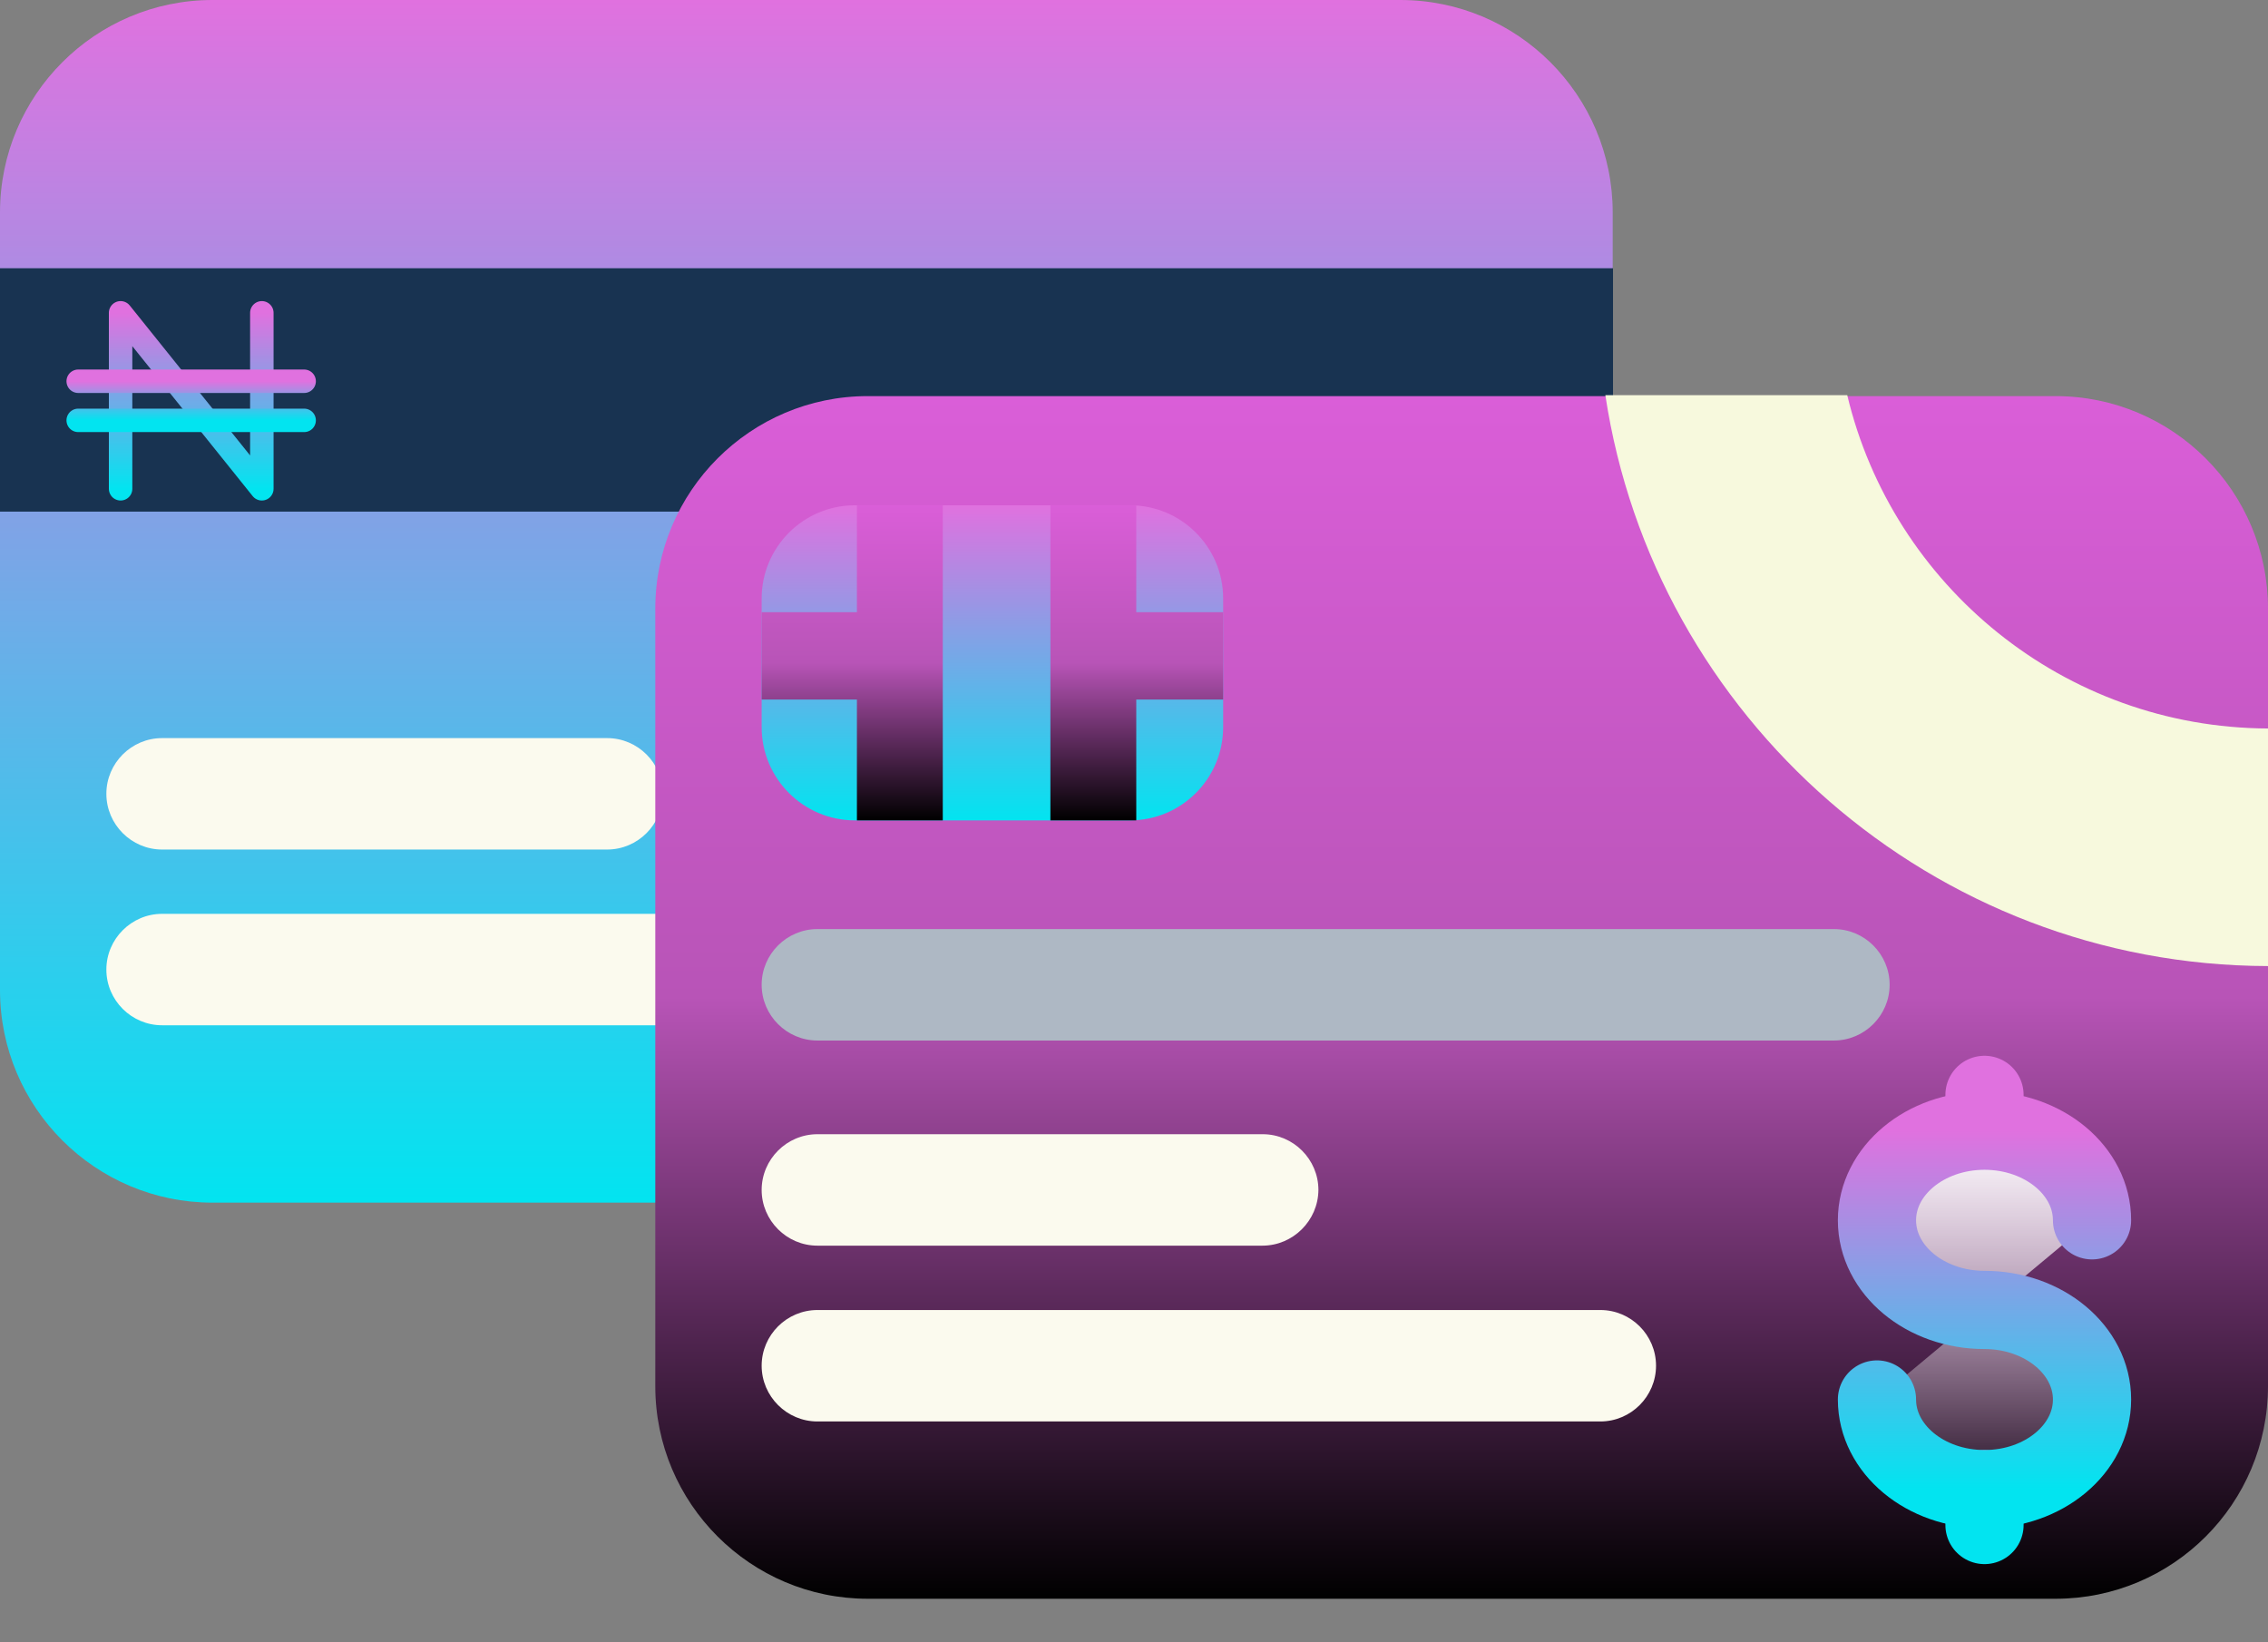 <svg width="29" height="21" viewBox="0 0 29 21" fill="none" xmlns="http://www.w3.org/2000/svg">
<rect x="0" y="0" width="29" height="21" fill="#808080" stroke="none"/>
<path d="M17.904 15.378H2.717C1.218 15.378 0 14.16 0 12.66V2.717C0 1.218 1.218 0 2.717 0H17.904C19.404 0 20.621 1.218 20.621 2.717V12.657C20.621 14.16 19.407 15.378 17.904 15.378Z" fill="url(#paint0_linear_827_30040)"/>
<path d="M0 3.43H20.625V6.542H0V3.43Z" fill="#183351"/>
<path d="M7.763 10.863H2.073C1.681 10.863 1.36 10.542 1.36 10.15C1.36 9.758 1.681 9.438 2.073 9.438H7.763C8.155 9.438 8.476 9.758 8.476 10.15C8.476 10.542 8.155 10.863 7.763 10.863ZM12.084 13.11H2.073C1.681 13.11 1.36 12.79 1.36 12.398C1.36 12.006 1.681 11.685 2.073 11.685H12.084C12.476 11.685 12.796 12.006 12.796 12.398C12.796 12.79 12.476 13.11 12.084 13.11Z" fill="#FBFAEE"/>
<path d="M26.283 20.443H11.096C9.597 20.443 8.379 19.225 8.379 17.726V7.783C8.379 6.283 9.597 5.065 11.096 5.065H26.283C27.782 5.065 29 6.283 29 7.783V17.723C29 19.225 27.786 20.443 26.283 20.443Z" fill="url(#paint1_linear_827_30040)"/>
<path d="M23.449 13.305H10.452C10.06 13.305 9.739 12.984 9.739 12.592C9.739 12.2 10.06 11.88 10.452 11.88H23.449C23.841 11.88 24.162 12.2 24.162 12.592C24.162 12.984 23.841 13.305 23.449 13.305Z" fill="#AEB8C4"/>
<path d="M16.142 15.928H10.452C10.06 15.928 9.739 15.607 9.739 15.216C9.739 14.824 10.06 14.503 10.452 14.503H16.146C16.537 14.503 16.858 14.824 16.858 15.216C16.855 15.607 16.534 15.928 16.142 15.928ZM20.463 18.176H10.452C10.06 18.176 9.739 17.855 9.739 17.463C9.739 17.071 10.06 16.751 10.452 16.751H20.463C20.855 16.751 21.175 17.071 21.175 17.463C21.175 17.855 20.855 18.176 20.463 18.176Z" fill="#FBFAEE"/>
<path d="M14.448 10.49H10.931C10.274 10.49 9.739 9.956 9.739 9.298V7.653C9.739 6.995 10.274 6.461 10.931 6.461H14.448C15.106 6.461 15.64 6.995 15.64 7.653V9.298C15.64 9.956 15.106 10.49 14.448 10.49Z" fill="url(#paint2_linear_827_30040)"/>
<path d="M15.64 7.828H14.529V6.461H13.431V10.49H14.529V8.945H15.64V7.828ZM10.957 6.461V7.828H9.739V8.945H10.957V10.49H12.055V6.461H10.957Z" fill="url(#paint3_linear_827_30040)"/>
<path d="M29 12.353V9.315C26.39 9.305 24.2 7.488 23.62 5.053H20.527C21.149 9.172 24.712 12.343 29 12.353Z" fill="#F7F9DD"/>
<path d="M25.375 19.042V19.271V19.5" fill="url(#paint4_linear_827_30040)"/>
<path d="M25.375 19.042V19.271V19.5" stroke="url(#paint5_linear_827_30040)" stroke-linecap="round"/>
<path d="M25.375 14V14.229V14.458" fill="url(#paint6_linear_827_30040)"/>
<path d="M25.375 14V14.229V14.458" stroke="url(#paint7_linear_827_30040)" stroke-linecap="round"/>
<path d="M26.75 15.604C26.75 14.971 26.134 14.458 25.375 14.458C24.616 14.458 24 14.971 24 15.604C24 16.237 24.616 16.75 25.375 16.75C26.134 16.75 26.75 17.263 26.75 17.895C26.75 18.528 26.134 19.041 25.375 19.041C24.616 19.041 24 18.528 24 17.895" fill="url(#paint8_linear_827_30040)"/>
<path d="M26.75 15.604C26.75 14.971 26.134 14.458 25.375 14.458C24.616 14.458 24 14.971 24 15.604C24 16.237 24.616 16.75 25.375 16.75C26.134 16.75 26.75 17.263 26.75 17.895C26.75 18.528 26.134 19.041 25.375 19.041C24.616 19.041 24 18.528 24 17.895" stroke="url(#paint9_linear_827_30040)" stroke-linecap="round"/>
<path d="M1.542 6.25V4L3.348 6.25V4" stroke="url(#paint10_linear_827_30040)" stroke-width="0.3" stroke-linecap="round" stroke-linejoin="round"/>
<path d="M1 4.875H3.889M1 5.375H3.889" stroke="url(#paint11_linear_827_30040)" stroke-width="0.3" stroke-linecap="round" stroke-linejoin="round"/>
<defs>
<linearGradient id="paint0_linear_827_30040" x1="10.311" y1="0" x2="10.311" y2="15.378" gradientUnits="userSpaceOnUse">
<stop stop-color="#E071DF"/>
<stop offset="1" stop-color="#02E4F0"/>
</linearGradient>
<linearGradient id="paint1_linear_827_30040" x1="18.689" y1="5.065" x2="18.689" y2="20.443" gradientUnits="userSpaceOnUse">
<stop stop-color="#DA5ED8"/>
<stop offset="0.5" stop-color="#B854B7"/>
<stop offset="1"/>
</linearGradient>
<linearGradient id="paint2_linear_827_30040" x1="12.69" y1="6.461" x2="12.69" y2="10.49" gradientUnits="userSpaceOnUse">
<stop stop-color="#E071DF"/>
<stop offset="1" stop-color="#02E4F0"/>
</linearGradient>
<linearGradient id="paint3_linear_827_30040" x1="12.69" y1="6.461" x2="12.69" y2="10.49" gradientUnits="userSpaceOnUse">
<stop stop-color="#DA5ED8"/>
<stop offset="0.5" stop-color="#B854B7"/>
<stop offset="1"/>
</linearGradient>
<linearGradient id="paint4_linear_827_30040" x1="25.875" y1="19.042" x2="25.875" y2="19.5" gradientUnits="userSpaceOnUse">
<stop stop-color="white"/>
<stop offset="1" stop-color="white" stop-opacity="0"/>
</linearGradient>
<linearGradient id="paint5_linear_827_30040" x1="25.875" y1="19.042" x2="25.875" y2="19.5" gradientUnits="userSpaceOnUse">
<stop stop-color="#E071DF"/>
<stop offset="1" stop-color="#02E4F0"/>
</linearGradient>
<linearGradient id="paint6_linear_827_30040" x1="25.875" y1="14" x2="25.875" y2="14.458" gradientUnits="userSpaceOnUse">
<stop stop-color="white"/>
<stop offset="1" stop-color="white" stop-opacity="0"/>
</linearGradient>
<linearGradient id="paint7_linear_827_30040" x1="25.875" y1="14" x2="25.875" y2="14.458" gradientUnits="userSpaceOnUse">
<stop stop-color="#E071DF"/>
<stop offset="1" stop-color="#02E4F0"/>
</linearGradient>
<linearGradient id="paint8_linear_827_30040" x1="25.375" y1="14.458" x2="25.375" y2="19.041" gradientUnits="userSpaceOnUse">
<stop stop-color="white"/>
<stop offset="1" stop-color="white" stop-opacity="0"/>
</linearGradient>
<linearGradient id="paint9_linear_827_30040" x1="25.375" y1="14.458" x2="25.375" y2="19.041" gradientUnits="userSpaceOnUse">
<stop stop-color="#E071DF"/>
<stop offset="1" stop-color="#02E4F0"/>
</linearGradient>
<linearGradient id="paint10_linear_827_30040" x1="2.445" y1="4" x2="2.445" y2="6.25" gradientUnits="userSpaceOnUse">
<stop stop-color="#E071DF"/>
<stop offset="1" stop-color="#02E4F0"/>
</linearGradient>
<linearGradient id="paint11_linear_827_30040" x1="2.444" y1="4.875" x2="2.444" y2="5.375" gradientUnits="userSpaceOnUse">
<stop stop-color="#E071DF"/>
<stop offset="1" stop-color="#02E4F0"/>
</linearGradient>
</defs>
</svg>
